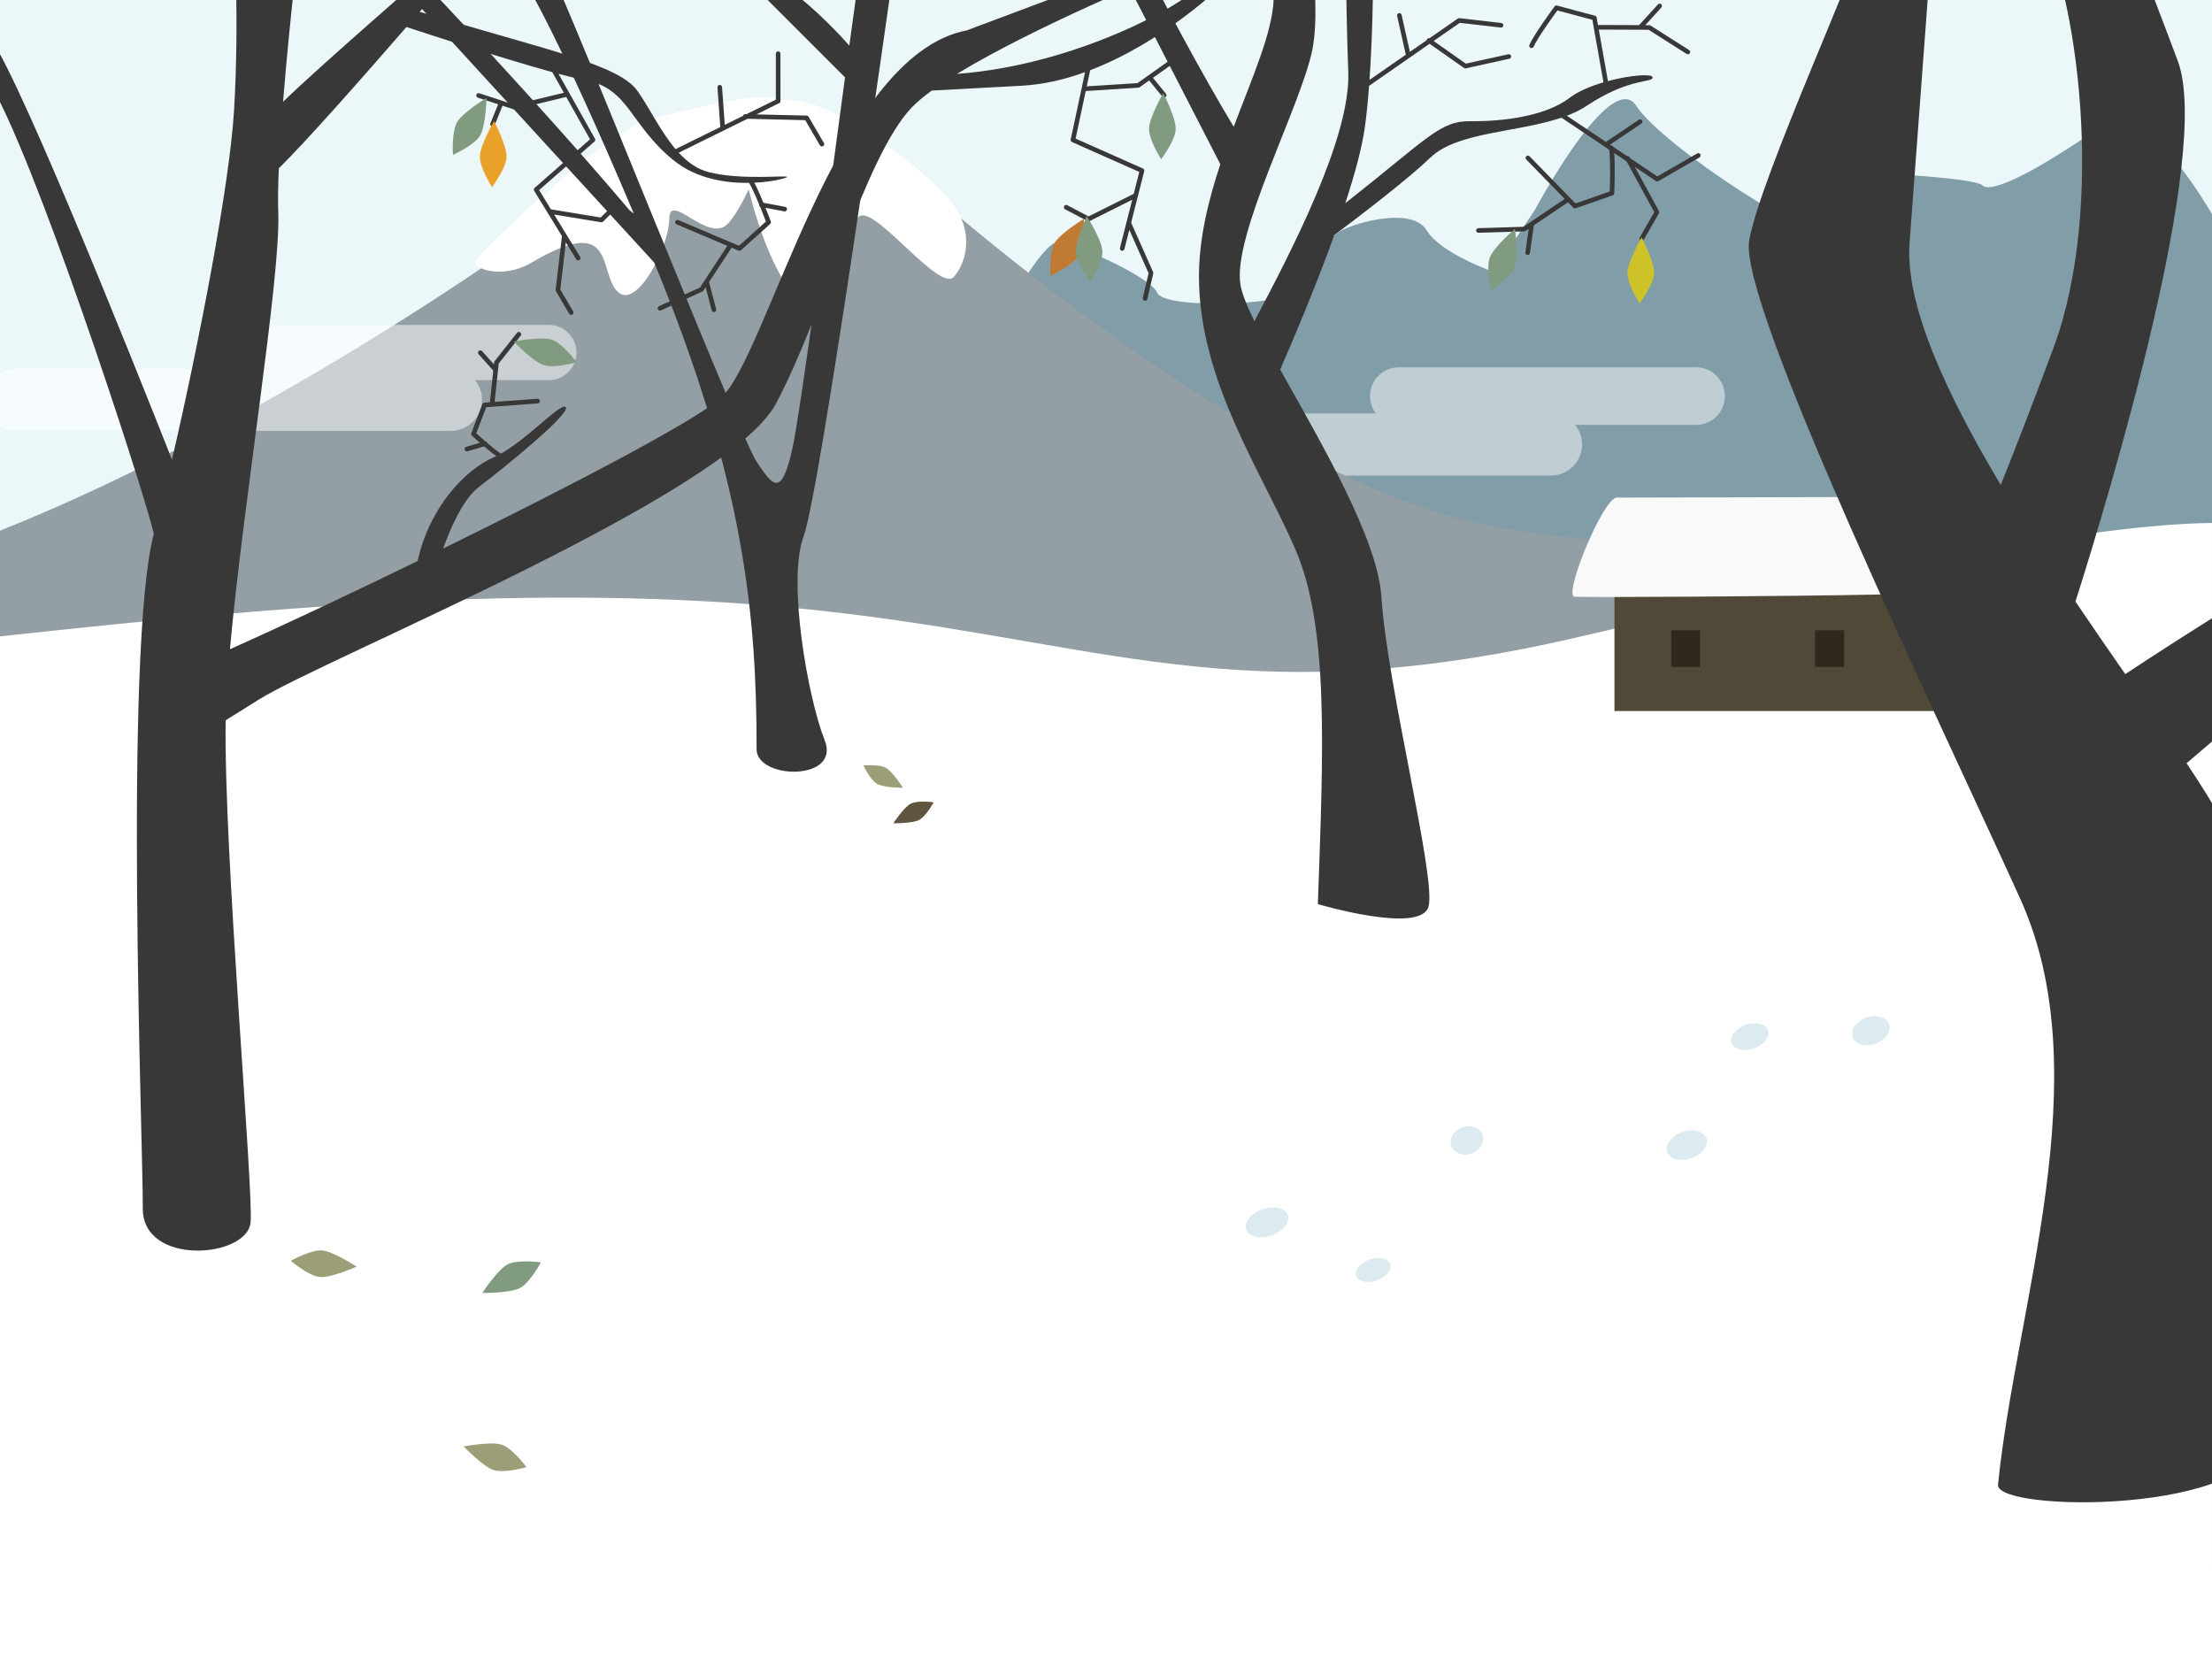 <svg xmlns="http://www.w3.org/2000/svg" xmlns:xlink="http://www.w3.org/1999/xlink" id="FInal" width="480" height="360" x="0" y="0" enable-background="new 0 0 480 360" version="1.1" viewBox="0 0 480 360" xml:space="preserve"><rect x="0" y="0" width="480" height="360" fill="#808080" stroke="none"/><g id="fixed"><rect width="480.001" height="360" x="-.004" fill="#ECF7FA"/><path fill="#809DA8" d="M455.097,28c-16,11-23.373,13.743-24.873,12.243s-18.6-2.399-18.6-2.399S408.597,51,401.597,52.5 c-6.999,1.5-40.999-21-46.499-29.5s-22,22.5-22,22.5l-9,13.5c0,0-11.5-4-14.5-9s-14.5-2-18.5,0s-10.5,13-13.5,14.5s-25,2.5-26.5-1 s-18.5-11-21.5-11s-10,12.5-10,12.5v73.5h260.4V46.457C465.823,22.605,459.345,27.528,455.097,28z"/><path fill="#FFF" d="M368.048,79.7h-64.5c-3.452,0-6.25,2.799-6.25,6.25 c0,1.442,0.488,2.771,1.31,3.828l-0.142-0.078h-29.178l-2.697-0.186c8.354,5.077,16.882,9.769,25.312,13.725l1.113-0.04h43.532 c3.729,0,6.75-3.022,6.75-6.75c0-1.593-0.553-3.057-1.475-4.211l-0.125-0.039h26.35c3.451,0,6.25-2.798,6.25-6.25 C374.298,82.499,371.499,79.7,368.048,79.7z" enable-background="new" opacity=".5"/><path fill="#939EA5" d="M325.598,114.5c-55-9-134-81-138-86s-35-10-48.5,3.5c-12.32,12.32-77.94,58.785-139.101,83.155V340.5 h480.001V123.482C459.298,123.359,373.704,122.372,325.598,114.5z"/><path fill="#FFF" d="M479.997,360V113.479c-25.771,0.269-74.277,9.89-136.427,24.513c-71.396,16.8-100.795,2.4-159.592-4.799 c-56.19-6.88-114.032-2.799-183.982,4.907V360H479.997z"/><path fill="#FFF" d="M162.633,41.73c2.489,10.107,8.482,26.336,15.604,24.912c8.999-1.8,4.8-18,8.399-19.8 c3.6-1.799,17.399,16.8,20.398,13.2c3-3.601,4.2-10.2-0.6-16.199c-4.8-6-25.158-22.914-36.598-22.199l-1.034,0.095 c-2.737-2.152-17.414,1.517-27.765,4.104c-9.6,2.4-36.599,28.799-37.799,30.599c-1.2,1.8,5.764,4.297,11.999,0.6 c18.597-11.024,14.538,2.011,18.738,6.211c4.199,4.2,11.261-9.811,11.261-15.811s8.399,5.399,12.6,1.199 c1.388-1.387,3.036-4.218,4.645-7.535L162.633,41.73z"/></g><g><path fill="#FFF" d="M119.097,82.5c3.313,0,6-2.686,6-6c0-3.313-2.687-6-6-6h-62.5 c-3.313,0-6,2.687-6,6c0,1.243,0.378,2.397,1.024,3.355L51.729,80H3.347c-3.729,0-6.75,3.022-6.75,6.75 c0,3.729,3.021,6.75,6.75,6.75h94.5c3.728,0,6.75-3.021,6.75-6.75c0-1.611-0.566-3.089-1.509-4.25H119.097z" enable-background="new" opacity=".5"/></g><g id="house"><polygon fill="#514938" points="419.532 154.152 419.532 118.295 350.337 118.295 350.337 154.292 419.532 154.292"/><path fill="#30281C" d="M427.823,108.07c-0.123,0.123-8.357,19.588-7.127,19.588c1.231,0,24.621,1.6,24.252,0.614 S430.177,105.718,427.823,108.07z"/><path fill="#443B2C" d="M439.591,124.724l-11.303-12.283l-8.756,5.854v35.857c0.021,0.046,0.043,0.094,0.063,0.14h19.972 L439.591,124.724z"/><path fill="#F9F9F9" d="M408.06,129.003c4.515-0.099,7.47-0.205,7.882-0.314c2.114-0.565,11.217-18.368,14.062-20.898 l-31.299,0.076l-47.918,0.116c-3.037,0.328-11.629,21.272-9.097,21.507C343.73,129.678,389.323,129.409,408.06,129.003z"/><path fill="#30281C" d="M426.163,130.345h7.836v23.947h-7.836V130.345z M368.938,136.765h-6.293v7.96h6.293V136.765z M393.878,136.765h6.295v7.96h-6.295V136.765z"/></g><g id="tree4"><path fill="#383838" d="M474.472,165.617l71.289-60.624c0,0-1.201-17.399-3-12.6c-1.631,4.349-55.313,36.461-81.584,53.889 l0.019,0.025c-3.459-4.982-7.095-10.24-10.744-15.648l-0.078-0.118c7.529-23.751,29.705-97.312,22.191-117.346 c-8.998-23.997-12.601-32.397-12.601-32.397l-17.998,1.2c9,16.199,15,62.997,3.601,93.596c-5.216,13.998-8.922,23.474-11.41,29.637 l-0.039-0.06c-11.793-19.772-20.736-39.063-19.75-52.376c2.399-32.398,5.399-72.597,5.399-72.597l-13.799,1.8 c-1.801,8.4-24,56.397-26.397,70.197c-2.4,13.799,41.396,104.395,58.797,142.792c17.397,38.398-0.892,88.098-4.801,127.194 c-0.601,6,56.397,6.6,58.196-10.8c1.802-17.398,3-110.394-10.198-134.393c-1.695-3.082-4.103-6.886-7.007-11.244L474.472,165.617z"/></g><g id="tree3"><path fill="#383838" d="M347.893,17.885c-2.754,0.814-5.445,1.933-7.246,3.317c-5.16,3.969-14.312,5.178-21.633,5.1 c-6.562-0.07-9.062,3.604-27.093,17.799l0.027-0.079c2.024-6.184,3.612-11.987,4.225-16.425c0.369-2.675,0.668-5.691,0.906-8.879 l0.008-0.093l13.14-9.128l7.457,5.255c0.114,0.08,0.258,0.109,0.396,0.079l9.44-2.081c0.271-0.059,0.441-0.326,0.381-0.596 c-0.059-0.27-0.327-0.439-0.596-0.38l-9.227,2.033l-6.98-4.917l5.664-3.935l8.902,1.025c0.27,0.032,0.523-0.165,0.555-0.439 c0.032-0.274-0.166-0.522-0.438-0.554l-9.093-1.047c-0.119-0.014-0.242,0.016-0.342,0.086l-6.147,4.271 c-0.193-0.047-0.404,0.025-0.525,0.198c-0.051,0.07-0.08,0.149-0.088,0.229l-3.642,2.528l-1.797-8.018 c-0.059-0.269-0.326-0.439-0.596-0.378s-0.439,0.328-0.379,0.597l1.885,8.416l-7.879,5.475l0.008-0.111 c1.191-17.318,0.787-38.833,0.787-38.833l-6,0.601c0,0,0,21,0.601,36.598c0.553,14.375-12.654,39.456-20.363,54.102l-0.028-0.059 c-1.601-3.271-2.693-5.967-3.007-7.845c-1.801-10.799,13.199-38.998,15.599-50.998S282.374-24,282.374-24l-5.399,0.6 c0,0,0,9.6-0.601,23.4c-0.31,7.104-4.592,16.75-8.676,27.548l-0.013-0.089c-6.75-11.115-16.674-29.773-17.469-31.759 c-0.793-1.984-5.953,0-5.953,0l20.543,39.926l-0.008,0.027c-2.609,7.875-4.625,16.147-4.625,24.342 c0,22.799,13.799,42.599,20.998,59.397c7.201,16.799,6,43.197,4.801,76.795c0,0,22.199,6.601,23.998,0.601 c1.801-5.999-9-47.997-10.199-67.196c-0.793-12.704-13.145-33.549-21.934-49.329l-0.041-0.076 c2.406-5.488,7.436-17.233,11.666-28.965l0.07-0.197c5.764-4.327,15.984-12.151,20.891-16.853 c5.803-5.561,18.75-5.392,28.326-8.607l0.076-0.03l10.373,6.95c0.318,2.396,0.16,7.684,0.111,9.072l-7.422,2.587l-9.98-10.235 c-0.193-0.198-0.51-0.202-0.707-0.009c-0.199,0.192-0.203,0.509-0.01,0.707l8.35,8.562l-7.43,5.006 c-0.004,0.004-0.01,0.007-0.017,0.011l-1.524,1.028l-9.771,0.299c-0.274,0.008-0.491,0.239-0.483,0.515 c0.008,0.276,0.254,0.489,0.516,0.484l9.912-0.303c0.096-0.003,0.188-0.032,0.266-0.085l0.721-0.486l-0.729,5.129 c-0.039,0.273,0.151,0.526,0.426,0.565c0.023,0.003,0.048,0.005,0.07,0.005c0.243,0,0.459-0.18,0.493-0.43l0.857-6.022l7.402-4.989 l1.145,1.173c0.135,0.139,0.34,0.187,0.521,0.123l8.045-2.804c0.193-0.067,0.326-0.247,0.336-0.452 c0.01-0.259,0.227-5.614-0.02-8.729l2.703,1.812l5.994,11.01l-3.144,5.482c-0.138,0.24-0.054,0.545,0.187,0.683 c0.239,0.137,0.545,0.054,0.684-0.186l3.279-5.725c0.086-0.15,0.088-0.335,0.006-0.487l-5.213-9.576l4.569,3.062 c0.158,0.106,0.363,0.113,0.527,0.019l8.918-5.135c0.239-0.138,0.321-0.443,0.184-0.683c-0.137-0.24-0.44-0.321-0.682-0.184 l-8.647,4.979l-5.902-3.954l-0.115-0.212c-0.111-0.206-0.348-0.302-0.566-0.245l-2.949-1.977c-0.073-0.202-0.264-0.339-0.487-0.326 l-0.242-0.163l6.812-4.597c0.229-0.155,0.289-0.465,0.135-0.694s-0.467-0.289-0.693-0.135l-7.15,4.824l-8.485-5.687l0.084-0.026 c1.553-0.598,2.996-1.303,4.28-2.159c9.285-6.189,14.548-4.903,14.234-6.189c-0.189-0.777-4.826-0.435-9.604,0.835l-0.072,0.021 L346.936,6.42l10.815,0.043l8.248,5.244c0.231,0.148,0.541,0.08,0.688-0.153c0.148-0.233,0.08-0.542-0.153-0.69l-8.369-5.322 c-0.078-0.05-0.172-0.077-0.267-0.078l-0.869-0.004l3.486-3.833c0.188-0.204,0.172-0.521-0.033-0.706 c-0.203-0.186-0.52-0.171-0.705,0.033l-4.096,4.5l-8.926-0.035l-0.287-1.613c-0.035-0.191-0.176-0.346-0.363-0.396l-8.229-2.203 c-0.196-0.053-0.408,0.021-0.528,0.186c-0.181,0.24-4.373,5.905-5.464,8.329c-0.112,0.251-0.002,0.548,0.25,0.661 c0.255,0.114,0.548,0.001,0.66-0.25c0.916-2.034,4.293-6.693,5.154-7.87l7.592,2.032l2.412,13.574L347.893,17.885z"/><path fill="#CEC229" d="M358.941,59.356c-0.1,2.464-3.155,6.481-3.155,6.481s-2.726-4.249-2.625-6.713 c0.1-2.463,3.073-7.618,3.073-7.618S359.04,56.893,358.941,59.356"/><path fill="#809B80" d="M328.684,57.962c-0.914,2.291-5.132,5.064-5.132,5.064s-1.155-4.914-0.245-7.205 c0.911-2.291,5.432-6.162,5.432-6.162S329.593,55.671,328.684,57.962"/></g><g><path fill="#383838" d="M136.581,45.596c-19.8-23.399-44.398-49.198-44.398-49.198L89.783,0l52.197,56.996 c19.799,47.998,22.199,77.396,22.199,105.595c0,6.6,18.363,6.999,14.764-2c-3.6-9-8.164-34.598-4.564-44.197 S193.578-4.201,193.578-4.201s-6-7.2-7.199-0.6c-0.271,1.492-1.033,6.967-2.077,14.674L184.3,9.886 c-8.881-9.982-16.521-14.688-16.521-14.688l-3,3l18.59,18.59l-0.04,0.294c-3.731,27.754-9.649,72.458-11.351,80.111 c-2.399,10.8-4.199,8.399-7.799,3c-3.601-5.399-41.998-101.995-43.798-104.395c-1.8-2.4-6.601,0-6.601,0s7.11,11.173,23.667,50.34 c0.028,0.067,0.057,0.134,0.085,0.201L136.581,45.596z"/></g><g id="tree1"><path fill="#383838" d="M235.458,15.652L232.34,30.26c-0.049,0.231,0.07,0.465,0.286,0.561l14.599,6.487l-1.209,4.753l-9.788,4.902 l-4.636-2.436c-0.244-0.129-0.546-0.035-0.675,0.21c-0.129,0.244-0.035,0.547,0.21,0.675l4.862,2.555 c0.143,0.075,0.312,0.077,0.457,0.004l9.244-4.629l-2.657,10.456c-0.066,0.268,0.096,0.54,0.362,0.608 c0.269,0.067,0.539-0.094,0.607-0.362l1.057-4.163l4.183,9.398l-1.248,5.366c-0.062,0.269,0.104,0.537,0.373,0.6 c0.038,0.009,0.075,0.014,0.114,0.014c0.228,0,0.433-0.156,0.486-0.387l1.287-5.529c0.023-0.105,0.014-0.217-0.031-0.316 l-4.701-10.564c-0.02-0.043-0.043-0.083-0.071-0.117l1.442-5.683c0.062-0.092,0.088-0.201,0.08-0.311l1.322-5.206 c0.061-0.236-0.059-0.481-0.281-0.58l-14.611-6.494l2.201-10.317l11.438-0.73c0.092-0.006,0.183-0.037,0.256-0.091l2.074-1.471 l2.869,3.521c0.174,0.214,0.487,0.247,0.702,0.072c0.214-0.175,0.246-0.489,0.072-0.703l-2.826-3.471l3.773-2.676 c0.225-0.159,0.279-0.472,0.119-0.697c-0.16-0.225-0.473-0.278-0.697-0.119l-6.549,4.644l-11.016,0.704l0.748-3.501l0.004,0.001 c15.905-6.101,28.401-18.241,28.401-18.241s-1.199-4.199-4.8,0c-3.479,4.061-26.582,17.089-52.506,19.037l0.235-0.145 c16.507-10.046,43.87-21.292,43.87-21.292l-8.397-0.6c0,0-22.211,8.329-33.6,12.599c-28.54,5.447-43.197,70.796-53.396,79.796 c-5.788,5.107-33.02,19.293-60.099,32.584l-0.116,0.056c1.393-3.925,4.195-10.667,7.81-13.409 c5.242-3.977,19.622-15.625,18.822-17.225c-0.738-1.477-7.948,6.583-14.086,10.038L108.7,98.44 c-0.809-0.532-1.949-1.456-2.991-2.34c-0.062-0.17-0.209-0.289-0.378-0.322c-0.859-0.738-1.609-1.408-1.985-1.747l2.158-5.667 l11.194-0.824c0.279-0.021,0.488-0.263,0.468-0.542c-0.02-0.279-0.265-0.484-0.542-0.468l-9.291,0.685l0.735-6.896 c0.002-0.012,0.003-0.023,0.004-0.034l0.149-1.405l4.769-6.035c0.173-0.219,0.136-0.537-0.084-0.711 c-0.219-0.173-0.537-0.135-0.71,0.084l-4.859,6.149c-0.059,0.075-0.096,0.165-0.105,0.26l-0.047,0.435L104.62,76.2 c-0.187-0.208-0.506-0.226-0.714-0.04c-0.209,0.187-0.227,0.506-0.04,0.715l3.174,3.544l-0.732,6.872l-1.199,0.089 c-0.195,0.014-0.365,0.141-0.436,0.324l-2.396,6.291c-0.074,0.194-0.021,0.414,0.132,0.554c0.069,0.064,0.777,0.71,1.717,1.528 l-2.94,0.874c-0.268,0.079-0.42,0.361-0.341,0.629c0.08,0.268,0.36,0.421,0.629,0.341l3.565-1.059 c0.889,0.753,1.854,1.538,2.65,2.109l0.013-0.003c-0.17,0.082-0.339,0.159-0.506,0.232c-6.217,2.72-13.941,10.725-16.579,22.545 l-0.062,0.031c-15.466,7.526-30.379,14.524-40.659,19.111l-0.002,0.02l0.002-0.02c2.815-31.309,11-80.391,10.489-94.691 c-0.094-2.607-0.042-5.882,0.112-9.55l0.004-0.121c5.785-5.65,18.297-19.84,27.694-30.656l0.008-0.008 c6.522,2.142,21.539,7.01,31.586,9.773l0.057,0.016l2.517,4.479l-10.726,2.6l-7.634-2.489c-0.262-0.085-0.545,0.058-0.63,0.32 c-0.086,0.263,0.058,0.545,0.32,0.631l4.398,1.434l-1.668,4.153c-0.104,0.256,0.021,0.547,0.277,0.65 c0.257,0.104,0.548-0.021,0.65-0.278l1.692-4.214l2.417,0.788c0.089,0.029,0.183,0.032,0.273,0.011l11.137-2.7l5.167,9.198 l-12.022,10.541c-0.184,0.16-0.224,0.43-0.097,0.637l2.81,4.579c0.024,0.107,0.084,0.203,0.167,0.272l3.067,4.998 c-0.018,0.041-0.029,0.086-0.035,0.132l-1.351,11.484c-0.013,0.107,0.011,0.217,0.065,0.311l2.87,4.898 c0.094,0.158,0.261,0.247,0.433,0.247c0.086,0,0.173-0.022,0.252-0.069c0.238-0.14,0.318-0.446,0.179-0.684l-2.786-4.753 l1.202-10.216l2.246,3.661c0.145,0.236,0.453,0.31,0.688,0.165s0.31-0.452,0.165-0.688l-5.643-9.195l10.202,1.675 c0.159,0.026,0.32-0.026,0.435-0.14l3.884-3.884c0.195-0.195,0.195-0.512,0-0.707c-0.195-0.195-0.512-0.195-0.707,0l-3.703,3.702 l-10.802-1.773l-2.564-4.18l12.011-10.53c0.178-0.155,0.222-0.415,0.106-0.621l-7.91-14.08l0.058,0.016 c2.302,0.614,4.273,1.092,5.725,1.364c9.6,1.8,9.6,9.6,19.199,17.399c4.921,3.999,11.297,4.96,16.324,4.887l0.043-0.003 c0.631,1.056,1.455,2.915,2.173,4.646c0,0.001,0,0.002-0.001,0.003c-0.037,0.201,0.051,0.396,0.21,0.505 c0.578,1.415,1.062,2.676,1.276,3.243l-5.842,5.259L147.2,47.761c-0.255-0.108-0.548,0.011-0.655,0.265 c-0.108,0.254,0.011,0.548,0.266,0.655l11.012,4.665l-5.932,9.045l-8.893,4.057c-0.251,0.114-0.362,0.411-0.247,0.662 c0.114,0.251,0.411,0.362,0.662,0.248l9.023-4.117c0.086-0.039,0.159-0.102,0.211-0.181l0.477-0.727l1.313,5.012 c0.059,0.225,0.261,0.374,0.483,0.374c0.042,0,0.084-0.006,0.127-0.017c0.267-0.07,0.427-0.343,0.356-0.61l-1.541-5.886 l4.895-7.465l1.509,0.64c0.179,0.076,0.386,0.041,0.53-0.089l6.332-5.7c0.152-0.137,0.206-0.354,0.135-0.546 c-0.045-0.118-0.512-1.371-1.146-2.946l4.067,0.763c0.271,0.051,0.532-0.128,0.583-0.399c0.052-0.271-0.128-0.532-0.398-0.583 l-4.701-0.882c-0.64-1.544-1.37-3.205-1.992-4.354h0.043c4.153-0.199,7.117-1.052,7.06-1.249c-0.13-0.441-9.654,0.752-16.837-1.005 c-2.588-0.633-4.73-2.18-6.598-4.181l-0.067-0.074l14.926-7.359l12.532,0.298l3.185,5.458c0.14,0.239,0.445,0.319,0.684,0.18 c0.238-0.14,0.319-0.445,0.18-0.684l-3.324-5.699c-0.088-0.15-0.247-0.244-0.42-0.248l-10.9-0.26l4.936-2.434 c0.171-0.084,0.278-0.258,0.278-0.448V11.65c0-0.276-0.224-0.5-0.5-0.5c-0.275,0-0.5,0.224-0.5,0.5v9.979l-6.371,3.142 l-0.241-0.006c-0.233-0.019-0.436,0.151-0.494,0.369l-3.975,1.959l-0.585-8.196c-0.02-0.275-0.263-0.483-0.534-0.463 c-0.276,0.02-0.483,0.259-0.464,0.534l0.614,8.603l-9.71,4.788l-0.031-0.033c-3.213-3.806-5.615-8.864-8.181-12.528 c-4.08-5.828-19.485-8.827-47.311-17.243l-0.01,0.011c5.222-6.031,8.922-10.367,8.922-10.367s-2.363-2.741-7.199,1.8 c-1.285,1.248-22.797,19.809-31.359,28.083l0.013-0.151c1.43-17.87,3.748-36.932,3.748-36.932H50.785c0,0,1.199,19.199,0,38.998 C49.81,40.084,43.29,73.995,37.339,99.662l-0.02,0.083C29.359,79.593,0.909,8.229-3.213,7.198c-4.8-1.2,0.601,10.199,0.601,10.199 c9.6,14.999,32.998,86.395,35.998,98.396l0,0l0,0l0,0c-6.6,25.199-2.296,133.695-2.399,146.393 c-0.104,12.696,22.799,10.799,23.398,3c0.594-7.715-5.858-80.6-5.416-108.885c0-0.001,0-0.002,0-0.003c0,0.001,0,0.002,0,0.003 l7.216-4.51c14.399-9,101.652-44.351,112.194-64.197c10.542-19.846,19.199-53.396,29.398-64.196 c1.078-1.142,2.532-2.364,4.27-3.637l0.144-0.104l19.586-1.059c4.668-0.252,9.282-1.354,13.66-2.936L235.458,15.652z"/><path fill="#EAA12A" d="M109.915,34.111c-0.1,2.464-3.155,6.481-3.155,6.481s-2.725-4.249-2.626-6.713 c0.1-2.464,3.075-7.618,3.075-7.618S110.014,31.647,109.915,34.111"/><path fill="#C17A33" d="M233.825,55.667c-1.27,2.114-5.879,4.171-5.879,4.171s-0.351-5.036,0.919-7.149 c1.27-2.113,6.354-5.207,6.354-5.207S235.095,53.553,233.825,55.667"/><path fill="#809B80" d="M104.174,29.438c-1.27,2.114-5.879,4.171-5.879,4.171s-0.351-5.036,0.92-7.15 c1.269-2.113,6.354-5.206,6.354-5.206S105.443,27.324,104.174,29.438 M119.793,73.739c-2.336-0.791-8.295,0.375-8.295,0.375 s4.102,4.312,6.437,5.104c2.336,0.792,7.183-0.62,7.183-0.62S122.128,74.531,119.793,73.739 M239.214,54.48 c-0.119-2.463-3.387-7.581-3.387-7.581s-2.511,5.396-2.393,7.859c0.119,2.463,3.207,6.456,3.207,6.456 S239.331,56.943,239.214,54.48 M255.122,28.072c0.099-2.464-2.707-7.85-2.707-7.85s-2.978,5.154-3.074,7.617 c-0.1,2.464,2.625,6.713,2.625,6.713S255.021,30.536,255.122,28.072"/></g><g id="leaves"><path fill="#DCEBEF" d="M409.929,222.271c0.549,1.562-0.778,3.453-2.967,4.222s-4.408,0.125-4.957-1.438 c-0.551-1.562,0.779-3.453,2.967-4.223C407.161,220.062,409.38,220.707,409.929,222.271 M383.669,223.546 c-0.494-1.405-2.668-1.924-4.856-1.153c-2.188,0.769-3.562,2.53-3.066,3.938c0.495,1.406,2.668,1.924,4.855,1.154 C382.79,226.717,384.163,224.953,383.669,223.546 M370.29,247.006c-0.551-1.562-2.896-2.162-5.24-1.339 c-2.346,0.824-3.801,2.759-3.252,4.321c0.55,1.562,2.896,2.162,5.24,1.34C369.382,250.504,370.839,248.568,370.29,247.006 M321.7,246.27c-0.55-1.562-2.515-2.295-4.392-1.638c-1.875,0.659-2.951,2.461-2.399,4.022c0.549,1.563,2.514,2.298,4.391,1.639 C321.175,249.634,322.251,247.833,321.7,246.27 M301.659,274.296c-0.438-1.251-2.443-1.687-4.478-0.973 c-2.031,0.715-3.322,2.307-2.883,3.558c0.439,1.25,2.441,1.686,4.475,0.973C300.809,277.139,302.098,275.546,301.659,274.296 M279.477,263.646c-0.55-1.563-3.021-2.119-5.523-1.239c-2.5,0.878-4.082,2.856-3.533,4.421s3.021,2.117,5.523,1.238 C278.441,267.189,280.023,265.21,279.477,263.646"/><path fill="#809B80" d="M110.178,274.359c2.196-1.121,7.196-0.426,7.196-0.426s-2.369,4.457-4.565,5.578 c-2.196,1.12-8.147,1.053-8.147,1.053S107.981,275.48,110.178,274.359"/><path fill="#60553E" d="M197.641,174.39c1.511-0.771,4.95-0.293,4.95-0.293s-1.629,3.066-3.141,3.838 c-1.511,0.771-5.604,0.724-5.604,0.724S196.13,175.161,197.641,174.39"/><path fill="#9C9E78" d="M69.393,277.109c-2.454-0.237-6.292-3.517-6.292-3.517s4.396-2.479,6.851-2.241s7.432,3.502,7.432,3.502 S71.847,277.35,69.393,277.109 M190.296,170.092c1.471,0.845,5.648,0.851,5.648,0.851s-2.194-3.456-3.665-4.302 c-1.472-0.846-4.931-0.538-4.931-0.538S188.825,169.246,190.296,170.092 M108.925,313.507c-2.335-0.791-8.295,0.375-8.295,0.375 s4.102,4.312,6.438,5.104c2.335,0.792,7.182-0.62,7.182-0.62S111.26,314.299,108.925,313.507"/></g></svg>